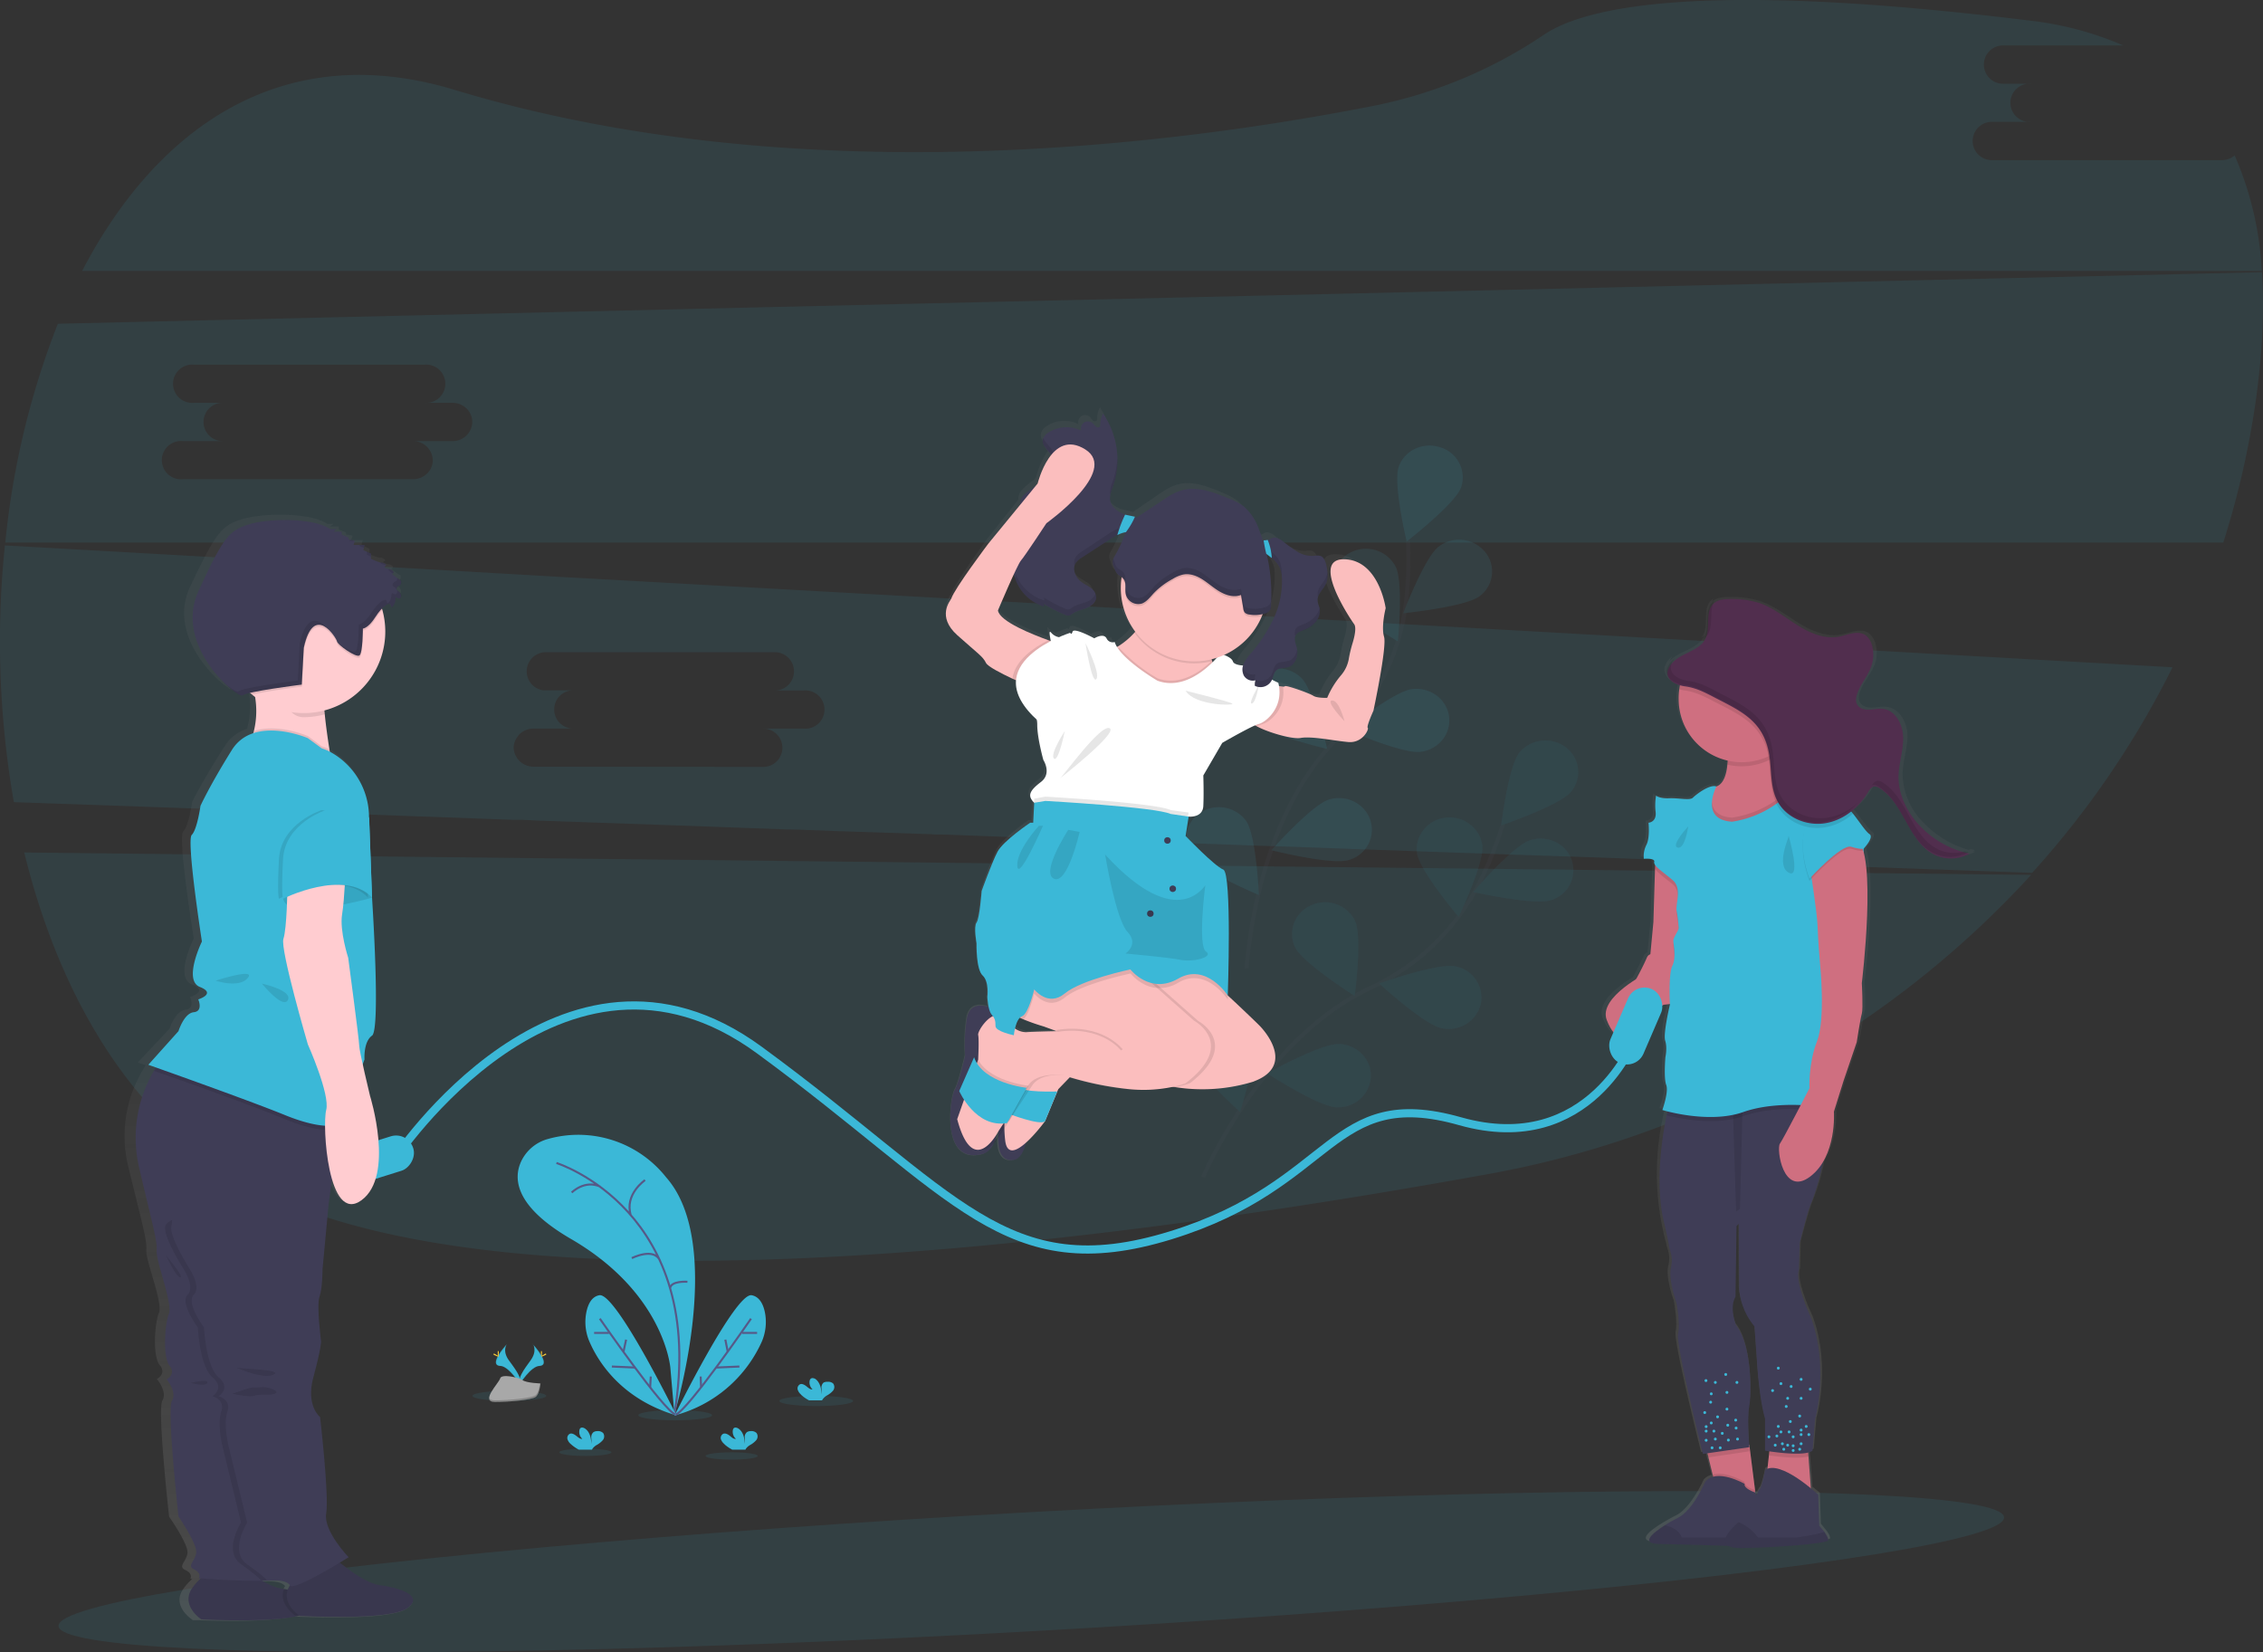 <svg id="9a7f0d87-1824-4b3e-ab06-04e58600b515" data-name="Layer 1" xmlns="http://www.w3.org/2000/svg" xmlns:xlink="http://www.w3.org/1999/xlink" width="1110.7" height="810.9" aria-hidden="true">
  <rect width="100%" height="100%" fill="#333333" stroke="none"/>
  <defs>
    <linearGradient id="96fd64a0-6351-4330-b812-2613840b356c" x1="625.3" y1="588.2" x2="625.3" y2="218.7" gradientUnits="userSpaceOnUse">
      <stop offset="0" stop-color="gray" stop-opacity=".3"/>
      <stop offset=".5" stop-color="gray" stop-opacity=".1"/>
      <stop offset="1" stop-color="gray" stop-opacity=".1"/>
    </linearGradient>
    <linearGradient id="65aaeda9-82be-4b39-9919-e403ba36e3f2" x1="933.2" y1="777.5" x2="933.2" y2="311.7" xlink:href="#96fd64a0-6351-4330-b812-2613840b356c"/>
    <linearGradient id="05d1d1fb-9375-46f7-a562-a16a81ed75db" x1="187.3" y1="814.4" x2="187.3" y2="271.3" xlink:href="#96fd64a0-6351-4330-b812-2613840b356c"/>
  </defs>
  <ellipse cx="562" cy="790.3" rx="478.2" ry="29.2" transform="rotate(-3.2 195.6 1780.3)" fill="#3bb8d7" opacity=".1"/>
  <path d="M67.3 437.1C85 509.4 122.1 571.8 181 602c122.2 62.9 397.8 30.4 603.4-6.8a475.5 475.5 0 00267.9-147.1zM1145.9 97.3H1033a9.4 9.4 0 110-18.8h19.5a9.4 9.4 0 110-18.7h-14a9.4 9.4 0 110-18.8h59a160 160 0 00-46-12.2C890.9 9 833.6 22.1 813.4 35.6a230 230 0 01-82.6 34.8c-99 19.6-284.4 43.3-452.3-7.6C195 37.5 132.9 80.3 95.7 151.7h1069.8a162 162 0 00-13.3-56.7 10 10 0 01-6.3 2.3zM743.6 325h-1.4l-15.4-1-147.2-8.2-15.9-1-234.3-13-65.7-3.8-10.4-.6-9.2-.5-186.3-10.5a458.9 458.9 0 004.4 126l156.7 5.5 12.5.5h2.2l74.4 2.7h4l8.6.4 75 2.6 10.3.4 35.8 1.3h.7l5.2.1 18 .7 15.7.5 30 1h.7l2.6.2h3.5l47.8 1.8 13.4.4h.6l6.4.3h1.7l5.7.2 17.3.6 6.5.2 8.3.3h.3l11.5.4 33.1 1.2 9.2.3h1l44.1 1.6 25.7.9 32 1.1 5 .2 8.3.3 30 1 226.8 8a446.6 446.6 0 0068.9-100.9zm-426.3 70a10 10 0 01-6.5-2.4 9.5 9.5 0 01-2-2.5 9.1 9.1 0 01-1.3-4.5 9 9 0 011.7-5 10.4 10.4 0 011-1.4 9.9 9.9 0 017-2.9h19.6a9.4 9.4 0 110-18.8h-14a9.1 9.1 0 01-.8 0 9.4 9.4 0 01.9-18.7h112.8a9.4 9.4 0 110 18.8h14a9.4 9.4 0 110 18.7H430a9.4 9.4 0 110 18.8zM1165.5 152.3l-778.4 18.2-85.5 2-217.8 5.1A400 400 0 0058 285h1088.6a430.4 430.4 0 0015.8-68.5c3.2-22.4 4.5-44 3.2-64.2zm-888 82.9H258a9.6 9.6 0 019.8 9.4v.5a9.3 9.3 0 01-4.4 7.3 10 10 0 01-5.4 1.5H145.2a9.4 9.4 0 110-18.7h19.5a9.4 9.4 0 110-18.8h-14a9.4 9.4 0 110-18.7h112.9a9.4 9.4 0 110 18.7h14a9.9 9.9 0 014.6 1.2 9.3 9.3 0 015 8.2 9.6 9.6 0 01-9.7 9.4z" transform="translate(-55.4 -18.7)" fill="#3bb8d7" opacity=".1"/>
  <g opacity=".1">
    <path d="M590.5 577.7s28.6-67.7 81.9-92.7a113.2 113.2 0 0052.2-48.8 182.4 182.4 0 0013-31.6" fill="none" stroke="#535461" stroke-miterlimit="10" stroke-width="2"/>
    <path d="M826.5 407.3c-5.5 6.7-34.3 16.5-34.3 16.5s3.5-29.1 9-35.8a16.6 16.6 0 0122.7-2.5 15.1 15.1 0 012.6 21.8zM816.6 460.5c-8.4 2.7-38.1-4-38.1-4s19.4-22.7 27.9-25.4 17.6 1.6 20.4 9.7a15.4 15.4 0 01-10.1 19.7zM763.1 523.4c-8.7-1.7-30.8-22-30.8-22s28.7-10.2 37.4-8.4a15.6 15.6 0 0112.5 18.4 16.2 16.2 0 01-19 12zM711.5 562.2c-9-.3-34.2-16.7-34.2-16.7s26.4-14.7 35.3-14.4 16 7.5 15.6 16.1-7.8 15.3-16.7 15zM750.9 437.4c1.1 8.6 20.4 31.3 20.4 31.3s12.8-26.7 11.6-35.2-9.2-14.5-18-13.5-15.2 9-14 17.4zM691 483.6c3.8 7.8 29.3 23.9 29.3 23.9s3.9-29.2.1-37A16.4 16.4 0 00699 463a15.3 15.3 0 00-8 20.6zM639.4 536c2.3 8.3 24.6 28.4 24.6 28.4s9-28.1 6.6-36.4-11.2-13.2-19.8-11a15.5 15.5 0 00-11.4 19z" transform="translate(-55.4 -18.7)" fill="#3bb8d7"/>
    <path d="M826.5 407.3c-5.5 6.7-34.3 16.5-34.3 16.5s3.5-29.1 9-35.8a16.6 16.6 0 0122.7-2.5 15.1 15.1 0 012.6 21.8zM816.6 460.5c-8.4 2.7-38.1-4-38.1-4s19.4-22.7 27.9-25.4 17.6 1.6 20.4 9.7a15.4 15.4 0 01-10.1 19.7zM763.1 523.4c-8.7-1.7-30.8-22-30.8-22s28.7-10.2 37.4-8.4a15.6 15.6 0 0112.5 18.4 16.2 16.2 0 01-19 12zM711.5 562.2c-9-.3-34.2-16.7-34.2-16.7s26.4-14.7 35.3-14.4 16 7.5 15.6 16.1-7.8 15.3-16.7 15zM750.9 437.4c1.1 8.6 20.4 31.3 20.4 31.3s12.8-26.7 11.6-35.2-9.2-14.5-18-13.5-15.2 9-14 17.4zM691 483.6c3.8 7.8 29.3 23.9 29.3 23.9s3.9-29.2.1-37A16.4 16.4 0 00699 463a15.3 15.3 0 00-8 20.6zM639.4 536c2.3 8.3 24.6 28.4 24.6 28.4s9-28.1 6.6-36.4-11.2-13.2-19.8-11a15.5 15.5 0 00-11.4 19z" transform="translate(-55.4 -18.7)" opacity=".3"/>
  </g>
  <g opacity=".1">
    <path d="M611.9 475.3s3.6-73 45.2-113.6a109 109 0 0032.5-62.6 179.4 179.4 0 001.4-34" fill="none" stroke="#535461" stroke-miterlimit="10" stroke-width="2"/>
    <path d="M772.5 258c-3 8.1-26.7 26.5-26.7 26.5s-6.8-28.5-3.9-36.7 12.1-12.4 20.6-9.5a15.4 15.4 0 0110 19.7zM781.5 311.4c-7 5.2-37.4 8.3-37.4 8.3s10.5-27.6 17.5-32.8a16.6 16.6 0 0122.7 2.7 15.1 15.1 0 01-2.8 21.8zM752.7 387.7c-8.9 1.2-36.7-11-36.7-11s23.6-18.7 32.4-19.8 17 4.8 18.2 13.3-5 16.4-14 17.5zM717.4 440.8c-8.6 2.6-38-4.8-38-4.8s19.8-22.3 28.3-24.9 17.6 2 20.3 10.2a15.4 15.4 0 01-10.6 19.5zM711.5 310.6c4 7.6 30 22.9 30 22.9s2.9-29.2-1.2-36.9a16.5 16.5 0 00-21.7-6.9 15.3 15.3 0 00-7.1 20.9zM671 373.1c6.2 6.2 35.8 13.2 35.8 13.2s-6.4-28.6-12.6-34.8a16.6 16.6 0 00-22.9-.3 15.1 15.1 0 00-.3 22zM640.3 439.1c5 7.1 33 18.9 33 18.9s-1.3-29.3-6.3-36.4a16.6 16.6 0 00-22.5-4 15.2 15.2 0 00-4.2 21.5z" transform="translate(-55.4 -18.7)" fill="#3bb8d7"/>
  </g>
  <ellipse cx="400.6" cy="687.6" rx="18.1" ry="2.5" fill="#3bb8d7" opacity=".1"/>
  <ellipse cx="331.4" cy="694.6" rx="18.1" ry="2.5" fill="#3bb8d7" opacity=".1"/>
  <ellipse cx="250" cy="685.1" rx="18.1" ry="2.5" fill="#3bb8d7" opacity=".1"/>
  <ellipse cx="359.1" cy="714.6" rx="12.8" ry="1.8" fill="#3bb8d7" opacity=".1"/>
  <ellipse cx="287.3" cy="712.8" rx="12.8" ry="1.8" fill="#3bb8d7" opacity=".1"/>
  <path d="M386.4 712.8s25.3-83-4-116.2a55 55 0 00-58-18.9 20.5 20.5 0 00-13.2 11c-3.9 8.4-3.2 22 24.3 38 46 26.6 48.9 63.2 48.9 63.2z" transform="translate(-55.4 -18.7)" fill="#3bb8d7"/>
  <path d="M328.5 589.5s74.6 23.3 57.9 123.3M372 597.9s-10.2 6.9-7 17.3M336 604s6.3-6.4 14-2.9M365.5 636.2s11-5.6 13.9 1.4M392.8 647.8s-8.3-.6-8.5 3.3" transform="translate(-55.4 -18.7)" fill="none" stroke="#565987" stroke-miterlimit="10"/>
  <path d="M387.4 713.4s-29.6-60.3-37.8-59c-3.9.7-5.6 4.5-6.4 8.3a24.3 24.3 0 001.6 14.7c4.2 9.6 15.5 28 42.6 36z" transform="translate(-55.4 -18.7)" fill="#3bb8d7"/>
  <path d="M349.8 665.9S381 711 387 713" transform="translate(-55.4 -18.7)" fill="none" stroke="#565987" stroke-miterlimit="10"/>
  <path fill="none" stroke="#565987" stroke-miterlimit="10" d="M291.6 654.2h7.3M300.3 670.7l11.4.5M307.3 657.5l-1.3 6M319.4 675.6l-.3 5.4"/>
  <path d="M386.5 713.4s29.7-60.3 37.8-59c3.9.7 5.7 4.5 6.5 8.3a24.3 24.3 0 01-1.6 14.7 65 65 0 01-42.7 36z" transform="translate(-55.4 -18.7)" fill="#3bb8d7"/>
  <path d="M424 665.9S393 711 387 713" transform="translate(-55.4 -18.7)" fill="none" stroke="#565987" stroke-miterlimit="10"/>
  <path fill="none" stroke="#565987" stroke-miterlimit="10" d="M371.6 654.2h-7.3M362.9 670.7l-11.4.5M356 657.5l1.2 6M343.9 675.6l.2 5.4"/>
  <path d="M335.6 727.5a5.2 5.2 0 01-1.7-2.5 2.3 2.3 0 011.2-2.6c1-.4 2.2.3 3.1 1s2 1.7 3 1.5a4.6 4.6 0 01-1.4-4.3 1.8 1.8 0 01.4-.9c.6-.6 1.7-.3 2.4.2 2.3 1.6 3 4.7 3 7.5a13.9 13.9 0 000-3.1 3.2 3.2 0 011.1-2.7 3.5 3.5 0 011.8-.5 3.7 3.7 0 012.9.9 2.9 2.9 0 01-.1 3.5 11.2 11.2 0 01-3 2.4 6.6 6.6 0 00-2.2 2 1.5 1.5 0 00-.1.3h-6.5a18.3 18.3 0 01-3.9-2.7zM448.6 703.2a5.2 5.2 0 01-1.7-2.5 2.3 2.3 0 011.2-2.6c1-.4 2.2.3 3.1 1s1.9 1.7 3 1.5a4.6 4.6 0 01-1.4-4.3 1.8 1.8 0 01.4-.8c.6-.7 1.7-.4 2.4 0 2.3 1.7 3 4.8 3 7.6a13.9 13.9 0 000-3 3.2 3.2 0 011-2.8 3.5 3.5 0 011.9-.4 3.7 3.7 0 012.8.8 2.9 2.9 0 010 3.5 11 11 0 01-3 2.4 6.4 6.4 0 00-2.2 2 1.5 1.5 0 00-.2.4h-6.4a18 18 0 01-4-2.8zM411 727.5a5.2 5.2 0 01-1.8-2.5 2.3 2.3 0 011.2-2.6c1.1-.4 2.3.3 3.2 1s1.8 1.7 3 1.5a4.6 4.6 0 01-1.5-4.3 1.8 1.8 0 01.4-.9c.6-.6 1.7-.3 2.4.2 2.3 1.6 3 4.7 3 7.5a13.9 13.9 0 000-3.1 3.2 3.2 0 011.1-2.7 3.5 3.5 0 011.8-.5 3.7 3.7 0 012.9.9 2.9 2.9 0 01-.1 3.5 11 11 0 01-3 2.4 6.4 6.4 0 00-2.2 2 1.5 1.5 0 00-.1.3h-6.5a18 18 0 01-3.9-2.7zM304.2 678.4s-2.5 3.2 1 8 6.5 8.8 5.4 11.7c0 0-5.4-8.8-9.7-9s-1.5-5.4 3.3-10.7z" transform="translate(-55.4 -18.7)" fill="#3bb8d7"/>
  <path d="M304.2 678.4a3.7 3.7 0 00-.5 1c-4.3 5-6.5 9.6-2.4 9.7 3.7.2 8.3 7 9.4 8.7l-.1.3c0 .1-5.4-8.8-9.7-9s-1.5-5.4 3.3-10.7z" transform="translate(-55.4 -18.7)" opacity=".1"/>
  <path d="M299.7 682.5c0 1 0 2 .2 2s.3-1 .3-2-.1-.6-.3-.6-.2-.6-.2.6z" transform="translate(-55.4 -18.7)" fill="#ffd037"/>
  <path d="M298.1 683.8c1 .5 1.8.8 2 .7s-.7-.7-1.7-1.2-.6-.2-.7 0-.6 0 .4.5z" transform="translate(-55.4 -18.7)" fill="#ffd037"/>
  <path d="M317 678.4s2.3 3.2-1.2 8-6.4 8.8-5.3 11.7c0 0 5.4-8.8 9.7-9s1.5-5.4-3.3-10.7z" transform="translate(-55.4 -18.7)" fill="#3bb8d7"/>
  <path d="M317 678.4a4.2 4.2 0 01.4 1c4.3 5 6.5 9.6 2.5 9.7-3.8.2-8.4 7-9.5 8.7l.2.3c0 .1 5.3-8.8 9.6-9s1.5-5.4-3.3-10.7z" transform="translate(-55.4 -18.7)" opacity=".1"/>
  <path d="M321.4 682.5c0 1 0 2-.2 2s-.3-1-.3-2 .1-.6.3-.6.2-.6.2.6z" transform="translate(-55.4 -18.7)" fill="#ffd037"/>
  <path d="M323 683.8c-1 .5-1.8.8-1.9.7s.7-.7 1.6-1.2.6-.2.7 0 .6 0-.4.5z" transform="translate(-55.4 -18.7)" fill="#ffd037"/>
  <path d="M320.7 697.7s-6.8-.2-8.8-1.6-10.4-3.2-11-.9-10.1 11.6-2.5 11.6 17.8-1.1 19.8-2.4 2.5-6.7 2.5-6.7z" transform="translate(-55.4 -18.7)" fill="#a8a8a8"/>
  <path d="M298.3 706c7.6 0 17.7-1.2 19.8-2.4 1.5-1 2.1-4.4 2.3-6h.3s-.5 5.5-2.5 6.8-12.1 2.5-19.8 2.4c-2.2 0-3-.8-2.9-2 .3.8 1.1 1.2 2.8 1.2z" transform="translate(-55.4 -18.7)" opacity=".2"/>
  <rect x="230.5" y="568.4" width="17.7" height="39.5" rx="8.8" ry="8.8" transform="rotate(72.6 224.4 541.1)" fill="#3bb8d7"/>
  <path d="M731 315s-3.1-23.8-19.8-24.3 2.7 29.4 4.6 32.1c1.2 1.6.3 6-.7 9.3a69 69 0 00-1.7 7.4 17.2 17.2 0 01-3.8 8.5 42.7 42.7 0 00-6.7 11.3s-4.9.2-6.7-1-13.2-5.4-13.7-4.7c0 0-.4.2-.8.1a13.8 13.8 0 01-2-.2l-.4-1.7-3-1.5 1-3a4.5 4.5 0 011.3-1.8c1.5-1.3 3.8-.8 5.6-1.4a6.4 6.4 0 00.6-.3l.2-.1.4-.2.2-.2.3-.2.2-.2a2.4 2.4 0 01.3-.2l.2-.3.2-.2.2-.3.2-.2.1-.3.2-.3.1-.3.2-.3a3 3 0 000-.3l.2-.4.1-.3v-.3a3.4 3.4 0 00.2-.4v-.3-.3-.7a2.7 2.7 0 010-.3V336a10 10 0 00-.1-1.3c-.5-2-1.4-4.1-.8-6a1.7 1.7 0 01.1-.1 3.1 3.1 0 01.3-.6 4.1 4.1 0 011.7-1.3l1.8-.8a14 14 0 005.8-4 9.2 9.2 0 002-4.5 7.2 7.2 0 000-2.3v-.2a21.2 21.2 0 01-1-4 5.1 5.1 0 01.3-1.6l.3-.7v-.2l.4-.7.5-.7v-.1l.5-.7 1.1-1.6.5-.8.4-.8a9 9 0 00.4-1v-.2l.3-1a2 2 0 010-.3v-.9a1.5 1.5 0 010-.2v-1a2.4 2.4 0 000-.3v-1a27.2 27.2 0 00-.6-3.8c-.5-1.8-1.2-3.8-3-4.3a7.2 7.2 0 00-2.7 0 13 13 0 01-8-2 64.9 64.9 0 01-7-5c-1.4-1.3-3.3-2.4-5.1-1.9a14 14 0 00-1.9 1 2 2 0 01-.4.1 9.6 9.6 0 01-2 .2h-.1l-1.8-5.3a26.5 26.5 0 00-7.4-11.6 29.9 29.9 0 00-6.8-3.7c-7.4-3.2-15.4-6.5-23-4.2-3.4 1-6.4 3-9.3 5l-12.3 8.4-1-.3c-1.7-.5-3.6-.8-4.7-1.2h-.2c-3.4-1.3-6.9-4.1-7-8a8.5 8.5 0 01.2-1.7 28.1 28.1 0 011.1-3.5l.7-2.1.2-.7.3-1.4.2-1 .2-1 .2-1.2.1-.5.3-3.3.1-1.7v-.3-1.7a41 41 0 00-6.9-21.8 13 13 0 00-1.3 5.4 2 2 0 01-.2 1 1.3 1.3 0 01-2 0 18.3 18.3 0 01-1.3-1.6 3.4 3.4 0 00-4.2-.5 3.8 3.8 0 00-1.5 4 15.7 15.7 0 00-15.7 1 5.8 5.8 0 00-2.7 3.5 4 4 0 00.4 2.8c.9 1.7 2.5 3.2 3.6 4.9a41.9 41.9 0 00-6.5 14.1l-1 1.1a30.9 30.9 0 00-5.5 4.5c-1.3 1.3-2.3 3.2-2 5l-15.2 19.1s-16.3 22.3-18 27.3c-.3 1-7 8.8 3.1 18.2s12 10.4 13.6 13.6c.8 1.9 7.4 5.3 12.7 7.8l1.9.9c-.4 5.5 2.1 12 10 19.4a13.4 13.4 0 01.2 2.7c0 6.5 2.9 17.4 2.9 17.4s4.2 6.5-1.2 10.8-6.6 6.8-3.3 10.2v.2l-.4 9.8h-1.4s-13 9-15.7 14.4-7.6 19.4-7.6 19.4-1 13.6-2.5 15.6 0 10.4 0 10.4-.2 12.8 3 15.9 2.2 10.5 2.2 10.5a35.8 35.8 0 00.5 5c-3.4-1-9.4-1.7-10.5 6.1a84 84 0 00-.7 18s-3 13.3-5.1 17-6.9 37.3 13.8 31.6c0 0 3.1-1 5-5.2a23.4 23.4 0 002.2-2.7c-.1 6.6 1.7 12.1 8 10.7 0 0 3.7-.8 5.4-8.5a79.3 79.3 0 009-10.5l5.9-14.7.4-1.1 5.5-6a148.4 148.4 0 0028 6 68.9 68.9 0 008.4.3 64.7 64.7 0 0014.5-1.3c9 1.2 24.5 2.2 37.6-2.8 19.6-7.6 6.1-24.2 2.7-27.8s-14.3-14-15.2-14.8 2-60.6-2.2-62.3-18-16.7-18-16.7l1.4-9.6s6.8.8 7.1-5.3 0-15.1 0-15.1l9-16.1s10.9-6.5 15.8-8.7l.9.5c5.4 3.1 16.9 6.5 21 5.7 5.3-1 16 1.4 23 2s10-6.2 9.2-7 2.8-8.5 2.8-8.5 6.5-31.6 5-36.6 1-14 1-14zM555.2 517.7l1.7.8a95.6 95.6 0 009.8 3.5l6.2 2.2-13.8.5a13.6 13.6 0 01-6-2.8 10.2 10.2 0 012-4.3zm92.4-176.6a13 13 0 01-.3-1l2.5-.7-2 2.2-.2-.6zm-103-25s4.4-10.8 7.8-18.2l.4 1.8.5 1.3v.1a22.1 22.1 0 009.2 11 20.4 20.4 0 004.3 2v-.1a1.4 1.4 0 000-.3 1.1 1.1 0 000-.2 1.3 1.3 0 000-.3v-.1a1.5 1.5 0 00-.2-.3v-.1a.7.7 0 00-.2-.2l2 1.3c.2 0 .3.2.5.3l2.1 1.1.6.3c.8.5 1.7 1 2.5 1.3l.2.1 1 .5 1.8.8a3 3 0 001.7.3 2.8 2.8 0 001.1-.6l.3-.2c2.1-1.5 4.8-2 7.1-3s4.7-3 4.6-5.6a6 6 0 00-2.6-4.3c-1.4-1-3-1.7-4.3-2.7-2.6-1.9-4.3-5.4-3.5-8.3a5.3 5.3 0 01.2-.6v-.1l.3-.5.1-.2a6.6 6.6 0 011.2-1.3 19 19 0 011.8-1.3l12-8.1c1-.7 1.8-1.3 2.8-1.8a27.4 27.4 0 012.5-1.4l.7-.3.5-.2a20 20 0 012.4-.7 65.4 65.4 0 01-5.2 11.6 9 9 0 00-.9 2 2.6 2.6 0 00-.1.7 6.2 6.2 0 00.6 2.6c.6 1.9 1 3.3 2.5 4.4l1.2.9-.1.9a38.9 38.9 0 00-.3 4.4 36.9 36.9 0 007 21.7l-.4.5a36.6 36.6 0 01-7.4 6.5l-1 .6a11.3 11.3 0 01-1.1-2.6 3.1 3.1 0 01-4-1.7c-1.5-2.8-5.9 0-5.9 0s-10-5.8-10.5-3.3a2.5 2.5 0 01-.6 1l-.6-.5s-2.3.8-5.5 2.2a6.2 6.2 0 01-3.6-2.2c-1-1.3-.7.6 0 4l-.2.1-1.1-.4c-7-2.5-23.4-9.1-24.2-14.7zm113 25.1c-.5-1.4-2.7-2.5-4.3-3.2a36 36 0 0018.2-19.1l.4-1.1.9-.2a4.2 4.2 0 002.8-2.1 4.7 4.7 0 00.3-1.6l.2-3.7v-.1a90 90 0 00-2.3-22.1l1.1.9 1.3 1 1 1 .1.2 1 1a1.1 1.1 0 010 .1 11.9 11.9 0 01.8 1l.2.4.6 1v.2a10 10 0 01.5 1.1v.3c.2.3.2.6.3 1l.1.4.1 1v.4l.1 1v.7a45 45 0 01-4 19.5 76.3 76.3 0 01-10.7 16.8 22.4 22.4 0 00-3.5 5.2 10.4 10.4 0 00-.4 1.1c-1.7-.2-4.4-.7-4.8-2.1z" transform="translate(-55.4 -18.7)" fill="url(#96fd64a0-6351-4330-b812-2613840b356c)"/>
  <path d="M734.7 331.2c1.5 5-5.2 36.3-5.2 36.3s-3.5 7.7-2.8 8.4-2.5 7.6-9.5 7-18-3-23.5-2c-4.1.7-15.9-2.7-21.4-5.7-1.9-1-3-2-2.9-2.9.4-3.1 11-17.5 11-17.5a29.4 29.4 0 004.7.9c.5 0 .8 0 .9-.2.5-.7 12.2 3.5 14 4.7s6.8 1 6.8 1a42.2 42.2 0 016.9-11.2 16.9 16.9 0 003.8-8.5 65.8 65.8 0 011.8-7.3c1-3.3 1.9-7.6.7-9.2-2-2.7-21.7-32.3-4.7-31.8s20.2 24 20.2 24-2.3 9-.8 14zM658 359.3l-14 6-16.3 5S590.5 340 600 337.6a16.3 16.3 0 004.7-2 37 37 0 007.5-6.4 66.2 66.2 0 006.5-8.5s36.8-1.8 31 7c-2.2 3.4-1.4 9 .3 14.4l.3 1a92.5 92.5 0 007.7 16z" transform="translate(-55.4 -18.7)" fill="#fbbebe"/>
  <path d="M566 527.6s-6.5-6-8.9 3.2a95 95 0 00-2.8 15.2s-3.5 10.9-5.4 13.9-9.1 30.8 4.7 28c0 0 5-1.1 6-12.8s9.6-46.7 9.6-46.7z" transform="translate(-55.4 -18.7)" fill="#3f3d56"/>
  <path d="M670.8 549.5a85.2 85.2 0 01-39.6 2.6L625 551l-43.8-4.5-.8 1-5.6 5.8-6.5 15.7s-17.5 24-19.5 9.8a58.6 58.6 0 01-.4-9.4c.4-15.2 4.4-35.4 4.4-35.4l39.7-5.3 25-13 .3-13.5v-3.3l.2-8.4 34 3.3 6 13.4v.1c1 .8 12.1 11.3 15.5 14.7s17.3 20-2.8 27.5z" transform="translate(-55.4 -18.7)" fill="#fbbebe"/>
  <path d="M574.3 554.4s-17.9.7-19-2.5l-5.5 13.2s16.2 6.3 18.5 3.9z" transform="translate(-55.4 -18.7)" fill="#3bb8d7"/>
  <path d="M543 513.8s-11.6-5.8-13.1 5.2a81.1 81.1 0 00-.8 17.9s-3 13.1-5.2 16.9-7 36.9 14.1 31.2c0 0 7.8-2.1 6.5-15.8s3.8-55.2 3.8-55.2z" transform="translate(-55.4 -18.7)" fill="#3f3d56"/>
  <path d="M607.3 487.8l36.2 32s21 11.2-4 30.5c0 0-11.3 4.7-28.5 3a153 153 0 01-31.5-6.8s-13-2-17.5 5l-14.5 22.3s-12.3 24.2-20.3-5.8l10.3-29.3s.5-9.7 0-12 6.8-12.2 10.5-9 8.8 7.8 13 7.5 15-.5 15-.5l-6.3-2.2s-18-5-16.7-8.8 10-22 10-22z" transform="translate(-55.4 -18.7)" opacity=".1"/>
  <path d="M637.5 550.3a39.6 39.6 0 01-6.3 1.8 70.2 70.2 0 01-22.2 1.1 156 156 0 01-28.6-5.8l-2.9-.9s-13-2-17.5 5l-11.6 17.9-2.9 4.4s-12.3 24.2-20.3-5.8l10.3-29.3s.5-9.7 0-12c-.3-1.5 2.9-6.6 6.2-8.7 1.5-1 3-1.3 4.3-.3a49.2 49.2 0 008 6.1 9.6 9.6 0 005 1.5c4.3-.3 15-.5 15-.5l-6.3-2.3a97.9 97.9 0 01-10-3.5c-3.8-1.6-7.2-3.6-6.7-5.3 1.3-3.7 10-22 10-22l44.3-4 12.6 11.2 5.4 4.7 18.2 16.1s21 11.3-4 30.5z" transform="translate(-55.4 -18.7)" fill="#fbbebe"/>
  <path d="M606 534s-9.5-12.8-32-9.3" transform="translate(-55.4 -18.7)" fill="none" stroke="#000" stroke-miterlimit="10" opacity=".1"/>
  <path d="M534.5 536.6l-7.3 16.6s8 18.4 23.5 15.7l9.6-17.3s-21.5-2.2-25.8-15z" transform="translate(-55.4 -18.7)" opacity=".1"/>
  <path d="M533.5 537.6l-7.3 16.6s8 18.4 23.5 15.7l9.6-17.3s-21.5-2.2-25.8-15z" transform="translate(-55.4 -18.7)" fill="#3bb8d7"/>
  <path d="M675.3 374a17.9 17.9 0 00-3 1.2c-2-1-3-2-3-2.9.5-3.1 11-17.5 11-17.5a29.4 29.4 0 004.8.9c1.7 11-6.8 17.6-9.9 18.3zM658 360.3l-14 6-16.3 5S590.5 341 600 338.6a16.3 16.3 0 004.7-2 79 79 0 0018.8 15c11 4 21.1-3.2 26.5-8.5a90.4 90.4 0 008 17z" transform="translate(-55.4 -18.7)" opacity=".1"/>
  <path d="M673.3 374c-3.3.8-18 9.3-18 9.3l-9.3 16s.3 9 0 15-7.3 5.2-7.3 5.2l-.3.1-10.2 4.4-17.2-1.8-33.8-5.4s-10.7-.6-14.2-4l-.1-.2c-3.4-3.4-2.1-5.9 3.4-10.1s1.2-10.8 1.2-10.8-3-10.7-3-17.2-3.3-6.3-3.3-6.3-2.2 0 7.8-6.4-1.3-36.8 2.3-32.6 10 2 10.5-.4 10.7 3.2 10.7 3.2 4.5-2.8 6 0a3.3 3.3 0 004 1.8c2.5 8.2 21 19 21 19 16.5 6 30.8-13.3 30.8-13.3s5.5 1.5 6.2 3.8 7 2.1 7 2.1 7.5.9 7.8 3.1 7.5 5.3 7.5 5.3c3 12.2-6.3 19.4-9.5 20.2z" transform="translate(-55.4 -18.7)" fill="#fff"/>
  <path d="M638.8 417.5l-.4 2.1-10.2 4.4-17.2-1.8-33.8-5.4s-10.7-.6-14.2-4l-.1-.2.1-1.9 5.5-1s54 3 61.5 6.6zM658 507.3v2s-10.5-16.3-24.3-8.3a17.6 17.6 0 01-10.5 2.6 16.7 16.7 0 01-5.4-1.4 21.5 21.5 0 01-7.5-5.7s-24 5-32.3 11.8-15-2-15-2-2.4 10.2-5.3 12.7c-3.9-1.6-7.3-3.6-6.7-5.3 1.3-3.7 10-22 10-22l44.3-4 12.5 11.2.2-8.4 34 3.3 6 13.4z" transform="translate(-55.4 -18.7)" opacity=".1"/>
  <path d="M568.5 411.8s54 3 61.5 6.4l8.8 1.3-1.5 9.5s14.2 14.8 18.5 16.5 2.2 61.8 2.2 61.8-10.5-16.3-24.3-8.3-23.5-4.5-23.5-4.5-24 5-32.2 11.8-15-2-15-2-2.8 12-6 13.2-4 9.3-4 9.3-9-1.8-9-4.5-.3-3.8-2-5.8-2-8.5-2-8.5 1-7.5-2.3-10.5-3-15.8-3-15.8-1.5-8.2 0-10.2 2.5-15.5 2.5-15.5 5-14 7.8-19.3 16-14.2 16-14.2h1.5l.5-9.8z" transform="translate(-55.4 -18.7)" fill="#3bb8d7"/>
  <circle cx="573" cy="412.5" r="1.6" fill="#3f3d56"/>
  <circle cx="564.6" cy="448.4" r="1.6" fill="#3f3d56"/>
  <circle cx="575.6" cy="436.2" r="1.6" fill="#3f3d56"/>
  <path d="M565.3 424h2s-12 27.5-12.6 19.8 10.6-19.8 10.6-19.8zM579.7 426s-13.7 21-7 24 12.6-23 12.6-23zM597.8 438.1s5.2 31.9 11 38-1 10.6-1 10.6 20.5 1.8 27 3.1 16.5-1.5 12.5-4.1-.6-31-.3-32.4-12.8 24.6-49.2-15.2zM575.7 400.7c1.1-.5 19.8-26.7 24.3-24.6s-24.3 24.6-24.3 24.6zM578 377.5s-7.5 11.5-5.3 13.5 5.3-13.5 5.3-13.5zM588 334s7.7 15.2 5.5 18-5.4-18-5.4-18zM673.3 354.8s-1.5 8.9-3.5 9.2 3.5-9.2 3.5-9.2zM637.3 357.7s21.2 5.2 22.9 6.3-18.4 1.2-22.9-6.3zM715.3 372.7s-2.6-10.4-6.1-10.2 6.1 10.2 6.1 10.2z" transform="translate(-55.4 -18.7)" opacity=".1"/>
  <path d="M706.1 305.4c-1.3 2.7-4.1 4.8-4 7.8 0 1.4.6 2.7 1 4.1a8.3 8.3 0 01-2 6.7 14.3 14.3 0 01-6 4c-1.3.6-2.8 1-3.6 2.2-1.3 1.9-.1 4.4.4 6.6.9 3.6-.6 8.1-4.1 9.3-1.9.6-4.1.2-5.7 1.4s-1.7 3.6-2.7 5.4a6.2 6.2 0 01-8.1 2.4 6.3 6.3 0 01.3-2.7 5.1 5.1 0 01-5.7-2.3 6.8 6.8 0 010-6 22.5 22.5 0 013.6-5.1 75.4 75.4 0 0010.9-16.7 43.5 43.5 0 004.2-19.4 14.8 14.8 0 00-1.1-5.8 14.3 14.3 0 00-4-4.8l-2.6-2-1.7-1.5c-.8-.7-4-3.2-3.7-4.4.2-.7 2.3-.6 4.1-.7a10 10 0 002-.1 2 2 0 00.4-.1 15.8 15.8 0 012-1c1.8-.5 3.7.6 5.2 1.8a66.2 66.2 0 007 5 13.7 13.7 0 008.3 2 7.5 7.5 0 012.8 0c1.7.4 2.5 2.4 3 4.2.7 3.2 1.2 6.7-.2 9.7zM608 279.9a10.3 10.3 0 00-1.1.2 18.4 18.4 0 00-3.1 1.2 45 45 0 00-5 3l-12.3 8a10.2 10.2 0 00-3 2.6c-2.1 3-.2 7.5 2.9 9.6 1.4 1 3 1.7 4.3 2.7a6 6 0 012.7 4.3c.2 2.6-2.2 4.6-4.7 5.6s-5 1.4-7.2 3a4.2 4.2 0 01-1.4.7 3.2 3.2 0 01-1.8-.3 75.6 75.6 0 01-11-5.6 1.5 1.5 0 01.5 1.5 21.7 21.7 0 01-12.4-31.6c1.3-2.2 3-4.2 4-6.5s1.4-5.3 0-7.4c-1-1.5-2.7-2.5-3.2-4.2s.5-3.8 1.8-5.1c3-3 7-4.8 10.1-7.6s5.6-7.3 3.8-11c-1.5-3-5.3-5.3-4.7-8.5a5.8 5.8 0 012.8-3.5 16.5 16.5 0 0116-1 3.7 3.7 0 011.6-4 3.6 3.6 0 014.2.5 18.4 18.4 0 001.5 1.6 1.4 1.4 0 001.9 0 1.9 1.9 0 00.2-1 12.6 12.6 0 011.4-5.4 40.2 40.2 0 014.7 36.3 14.3 14.3 0 00-1.3 5.3c0 3.8 3.6 6.6 7.1 7.8l.2.1c1.1.4 3 .7 4.9 1.2 2.4.7 4.7 1.7 5 3.6.5 3-6.2 3.5-9.4 3.9z" transform="translate(-55.4 -18.7)" fill="#3f3d56"/>
  <path d="M556.5 293.8c-1.8 2-11.3 24.5-11.3 24.5.8 5.5 17.5 12 24.7 14.6l3.1 1.1 6.8 6s-7 38.7-7.5 29.2-13-14.4-13-14.4l-7-3c-5.5-2.6-12.2-6-13-7.8-1.6-3.2-3.6-4.2-14-13.5s-3.4-17-3-18c1.6-5 18.2-27 18.2-27l24.2-29.5s6.6-27.3 23.4-16.7-19.1 36.2-19.1 36.2-10.7 16.3-12.5 18.3z" transform="translate(-55.4 -18.7)" fill="#fbbebe"/>
  <path d="M579.8 340s-7 38.7-7.5 29.2-13-14.4-13-14.4l-7-3c1.2-9 10.4-15.2 17.6-18.9l3.1 1.1z" transform="translate(-55.4 -18.7)" opacity=".1"/>
  <path d="M587.9 336l-7.3-6.7s-47.5 15-15.5 43.4h13.5l12.4-16.4z" transform="translate(-55.4 -18.7)" fill="#fff"/>
  <path d="M650 342.2l.3 1a36 36 0 01-38.1-14 66.2 66.2 0 006.5-8.4s36.8-1.8 31 7c-2.2 3.4-1.4 8.9.3 14.4z" transform="translate(-55.4 -18.7)" opacity=".1"/>
  <path d="M677.5 307.3a36 36 0 11-36-36 35.9 35.9 0 0136 36z" transform="translate(-55.4 -18.7)" fill="#fbbebe"/>
  <path d="M677.5 307.3a35.9 35.9 0 01-2.8 13.9 16.2 16.2 0 01-6.1.1 3.6 3.6 0 01-2.2-1 4 4 0 01-.7-2l-1.2-6.6c-3.2 1.2-7 .3-10-1.4s-5.6-4-8.5-6-6.4-3.3-9.9-2.7a16.6 16.6 0 00-5.2 2.2 36.8 36.8 0 00-9 6.7c-1.8 2-3.4 4.5-6 5.4a6.3 6.3 0 01-7.8-4c-.5-1.9-.1-3.9-.4-5.8a4.5 4.5 0 00-1.9-3.3 36 36 0 0171.8 4.4z" transform="translate(-55.4 -18.7)" opacity=".1"/>
  <path d="M607.7 305.2c.2 1.9-.2 3.9.4 5.7a6.3 6.3 0 007.8 4c2.5-1 4.1-3.3 6-5.3a36.8 36.8 0 019-6.7 16.6 16.6 0 015.2-2.2c3.4-.7 6.9.7 9.8 2.6s5.5 4.3 8.6 6 6.7 2.7 10 1.4l1.1 6.6a4 4 0 00.7 2 3.6 3.6 0 002.2 1 16.2 16.2 0 007.4-.4 4.3 4.3 0 003-2 4.7 4.7 0 00.3-1.6 86.7 86.7 0 00-5.8-37.5 26.2 26.2 0 00-7.6-11.6 30.6 30.6 0 00-7-3.7c-7.5-3.1-15.7-6.4-23.5-4.1-3.5 1-6.5 3-9.5 5l-14 9.3a8.7 8.7 0 00-2 1.6 9.5 9.5 0 00-1.5 3.3 64 64 0 01-5.8 13 6.4 6.4 0 00-1 2.6 6.1 6.1 0 00.5 2.6c.8 1.8 1 3.2 2.7 4.3s2.7 1.9 3 4z" transform="translate(-55.4 -18.7)" fill="#3f3d56"/>
  <g opacity=".1">
    <path d="M588.8 314c-2.4 1-5.1 1.4-7.3 3a4.2 4.2 0 01-1.4.8 3.2 3.2 0 01-1.8-.3 74.8 74.8 0 01-11-5.8 1.4 1.4 0 01.6 1.7 22 22 0 01-13.9-12.8c-.8-2 .1 2.2 0 0-.2 3.2-1.2 0 0 3a22 22 0 0013.8 12.8 1.4 1.4 0 00-.6-1.7 74.8 74.8 0 0011 5.7 3.2 3.2 0 001.9.4 4.2 4.2 0 001.4-.8c2.1-1.6 4.8-2 7.2-3s4.8-3 4.7-5.6a4.2 4.2 0 00-.3-1.3 7.8 7.8 0 01-4.3 4zM600.2 260.3a6 6 0 00.1 1.3 25.8 25.8 0 011.2-3.6 39 39 0 002.3-14.7 38.7 38.7 0 01-2.3 11.7 14.3 14.3 0 00-1.3 5.3zM683.5 294.3c-1.4-2.9-4-4.8-6.4-6.7l.8 3.6c2.2 1.7 4.4 3.5 5.6 6a14.5 14.5 0 011 5.6V300a14.8 14.8 0 00-1-5.8zM571.4 242.1c.3-1.4 1.1-.8.5-2.2-1.1-2.2-3.6-4-4.4-6.2a3.8 3.8 0 00-.3.7c-.6 3.3 2.8 4.7 4.2 7.7.2.5-.9-2.1 0 0zM607.9 277a7.4 7.4 0 00-1 .1 28.9 28.9 0 00-8.1 4.1l-12.3 8.1a10.2 10.2 0 00-3 2.6 5.5 5.5 0 00-.7 4.5 4.8 4.8 0 01.7-1.5 10.2 10.2 0 013-2.6l12.3-8a29.5 29.5 0 017.8-4.1l1.3-3.3zM703 317.1a9.1 9.1 0 01-2 4 14.3 14.3 0 01-6 4c-1.2.5-2.7 1-3.5 2a4.6 4.6 0 00-.4 3.8 3.1 3.1 0 01.4-.7c.8-1.2 2.3-1.6 3.6-2.1a14.3 14.3 0 006-4 8.3 8.3 0 002-6.8l-.2-.2zM706.1 302.4c-1.3 2.7-4.1 4.8-4 7.8a5.8 5.8 0 00.1 1.5c.7-2.3 2.8-4.1 3.9-6.3a11 11 0 00.8-6 9.4 9.4 0 01-.8 3zM666.4 319.3a3.6 3.6 0 002.2 1 16.2 16.2 0 007.4-.4 4.3 4.3 0 003-2.1 4.7 4.7 0 00.2-1.6 82.6 82.6 0 000-3 4.7 4.7 0 01-.3 1.6 4.3 4.3 0 01-2.9 2 16.2 16.2 0 01-7.4.5 3.6 3.6 0 01-2.2-1 4 4 0 01-.7-2l-1.2-6.6c-3.2 1.2-7 .3-10-1.4s-5.6-4-8.5-6-6.4-3.3-9.9-2.7a16.6 16.6 0 00-5.2 2.2 36.8 36.8 0 00-9 6.7c-1.8 2-3.4 4.5-6 5.4a6.3 6.3 0 01-7.8-4c-.5-1.9-.2-3.9-.4-5.8-.2-2.2-1.3-3-3-4s-1.9-2.6-2.6-4.4l-.3-.8a3.8 3.8 0 00-.3 1.2 6.1 6.1 0 00.6 2.6c.7 1.9 1 3.2 2.6 4.3s2.7 2 3 4.1c.3 2-.1 4 .4 5.8a6.3 6.3 0 007.9 4c2.5-1 4-3.4 5.9-5.3a36.8 36.8 0 019-6.8 16.6 16.6 0 015.2-2.2c3.5-.6 7 .8 9.9 2.7s5.5 4.3 8.5 6 6.8 2.6 10 1.4l1.2 6.6a4 4 0 00.7 2zM687.8 343c-1.9.7-4.1.3-5.7 1.5s-1.7 3.6-2.7 5.4a6.2 6.2 0 01-8.1 2.4 6.3 6.3 0 01.3-2.7 5.1 5.1 0 01-5.7-2.3 5.2 5.2 0 01-.5-1.3 6.2 6.2 0 00.5 4.3 5.1 5.1 0 005.7 2.3 6.3 6.3 0 00-.3 2.7 6.2 6.2 0 008.1-2.4c1-1.8 1-4.2 2.7-5.4s3.8-.8 5.7-1.4c3.3-1 4.8-5.2 4.2-8.6-.4 2.5-1.8 4.8-4.2 5.6z" transform="translate(-55.4 -18.7)"/>
  </g>
  <path d="M612.4 272.4a36 36 0 01-4.4 7.5 10.3 10.3 0 00-1.1.2 18.4 18.4 0 00-3.1 1.2 62.5 62.5 0 013.8-10l4.8 1zM679.5 292.5l-2.6-2c-.5-2-1-4.5-1.3-6.6a10 10 0 002-.2 27.5 27.5 0 012 8.8z" transform="translate(-55.4 -18.7)" fill="#3bb8d7"/>
  <path d="M1023.7 436.4l1-.5-1.9-.4-1.3.3a49.3 49.3 0 01-22-13.3 34.7 34.7 0 01-10.3-23.6c0-6.4 2.4-12.6 2.4-19s-3.8-13.6-10.3-14.3c-2.3-.3-4.6.3-6.9.4s-4.8-.5-6-2.4c-1-1.6-.7-3.8 0-5.6 1.7-4.9 5.6-8.8 7.3-13.7a16.5 16.5 0 00.4-9c-.6-2.6-2-5-4.2-6.3-3.9-2-8.5.3-12.8 1.1-7.3 1.4-14.8-1.8-21-5.7s-12.3-8.6-19.4-10.9a46.6 46.6 0 00-14.4-1.8c-3 0-6.2.2-8.5 2.1l-.3.4a7.7 7.7 0 011-1.8 6.2 6.2 0 00-1 .7c-4.6 4-1.4 11.8-4.1 17.2a9 9 0 01-1.1 1.7 13.2 13.2 0 001.8-1.7l-.3.8c-1.6 3-4.9 5-8 6.5s-6.6 3-9 5.6l-.1.2a9.8 9.8 0 011.6-2.6 13.1 13.1 0 00-1.8 1.6c-2.5 3-2.7 5.4-1.6 7.2.8 2.2 3.3 3.7 6.1 4.5l-.4 1.9a31.6 31.6 0 00-.4 4.8 31.2 31.2 0 0024.9 30.2l-.2 2c-.5 4.5-1.9 9.5-5.5 10.7-3.5-1.2-10.3 4-11.9 5.5s-7 .1-12 .3-6.7-1.3-6.7-1.3a28.5 28.5 0 00-.1 8.1c.5 5-3.6 5.2-3.6 5.2s.8 7.2-1 10.8a12.2 12.2 0 00-1.4 6.9s5.8-.5 5.3 1.5a1.8 1.8 0 00.3 1.3v2l-.8 26.3-1.5 15.8a2.7 2.7 0 00-1.8 1.6c-1.4 3.1-3.6 7.3-5.4 10.6-7.1 4.3-17.8 12.3-14.8 20 4.5 11.4 10.8 9.9 14.6 8.5S867 515 867 515s2.2-4.2 4-4.2a22.2 22.2 0 002.7-.3v.3s-3.6 14.2-2.4 17.7.1 8 .1 8-1 10.3.4 13.7-1.9 12.3-1.9 12.3l2.5.7-.4 1.8a131 131 0 001.2 64c.3 2.7 2.4 5 1 11s2.7 17 2.7 17 2 10.5.9 15.3 12.5 59 12.5 59l2.2-.3.5 2 2.2 8.5.3 1a7.4 7.4 0 00-4 2.5s-6 13.7-13.6 17.5c-2 1-4.4 2.3-6.8 3.8-6.7 4.1-12.5 9-2.7 9.2 10.8.1 28.5.7 34.8 1 1.4.6 3.6 1 7.2 1 17.6-.3 42.7-2.2 43.2-3.8.2-.8-.8-2.6-2-4.1l-2.5-3.1-.5-15.2-3.7-3v-1.1l-1.2-14.7-.1-2a5.8 5.8 0 002-.9l1.3-15.1s7.4-25.3-2-50.2c0 0-8.3-17.1-6-23.3l.3-13.2s4-15.5 5.8-19.6a106.6 106.6 0 005.9-20c6.8-10.7 5.7-25 5.7-25l4.8-15 6.6-19s2-11.8 2.6-14 0-15 0-15 5.8-46.3 1-64.3v-.7-1c.1-.1 5.3-5.5 3-7-2-1.3-5.7-6.8-8.4-10.1l-1-1.2a34.3 34.3 0 008.3-9.1c.8-1.4 1.8-3 3.5-3.1a4.4 4.4 0 012.4.8c12.6 7.5 14.6 26.4 27.8 32.7a19.8 19.8 0 0017.7-.5zm-100.5 301l-.2 1a5.4 5.4 0 00-1.2.7s-1.7 8.8-2.8 9.5a8.3 8.3 0 00-1.2 2.2l-.3-.4-.2.6-.5-.9-.1-1-2.9-22.1c-.2-3.2-1-14 .1-19.6 1.2-6.6 1-30-6.7-39.3 0 0-3.6-8.5-.3-14l.5-34.7 1.2-1.1.2 32a32.3 32.3 0 007.7 18.3l1.2 16.8s1 18.4 4.1 28.5v15.7l2.2.3-.2 2z" transform="translate(-55.4 -18.7)" fill="url(#65aaeda9-82be-4b39-9919-e403ba36e3f2)"/>
  <path d="M943.5 403.2l-7.2 16-2.6 1.5-17.9 10.5s-22.5-2.2-23.1-2.5-1.7-19.5 4-23.5a3.8 3.8 0 011.1-.5c3.6-1.2 5-6.1 5.4-10.7l.2-2a47.4 47.4 0 000-6.4s5.4-5.4 12-11c11.6-10 26.6-20.6 20.8-2.6a60 60 0 00-2.3 10c-.2.7-.2 1.5-.3 2.2-.7 8.9 2 13.6 4.9 16.2l.9.7a11 11 0 004.1 2z" transform="translate(-55.4 -18.7)" fill="#cf6f80"/>
  <path fill="#cf6f80" d="M861.5 732.5l-2.5 1.1-16.9-3.8-1.5-6-2.1-8.6-1.5-6h21.6l2.8 22.2v1z"/>
  <path d="M914.3 752.3l-16.8-3.8-1.5-6c6.4-2 15.7 3.5 15.7 3.5-.6 2 4.1 3.8 5 4l.1 1zM922.3 760.5l-12 11.8-4.3 4.2h-2.3c-4.4-2.5 1.3-8.5 5-11.7l2-1.6c2.7-2.1 5.2-8.2 6.8-11.7z" transform="translate(-55.4 -18.7)" opacity=".1"/>
  <path d="M917.5 751.5l4.8 9-12 11.8-4.3 4.2h-2.3c-4.4-2.5 1.3-8.5 5-11.7l2-1.6c2.7-2.1 5.2-8.2 6.8-11.7zM944.5 752.3l-22.2-7.5.7-6.3c5.8-2 15.8 5.3 21.2 9.7z" transform="translate(-55.4 -18.7)" opacity=".1"/>
  <path d="M922.3 761.5l-12 11.8-4.3 4.2s-23.2-.8-36-1c-9.6-.1-4-5 2.5-9.2 2.3-1.5 4.8-2.8 6.7-3.8 7.3-3.8 13.1-17.5 13.1-17.5 5.5-7 19.4 1 19.4 1-.7 2.3 5.1 4.2 5.1 4.2z" transform="translate(-55.4 -18.7)" fill="#3f3d56"/>
  <path d="M910.3 773.3l-4.3 4.2s-23.2-.8-36-1c-9.6-.1-4-5 2.5-9.2 3.6.8 7.1 2.5 8.3 6z" transform="translate(-55.4 -18.7)" opacity=".1"/>
  <path fill="#cf6f80" d="M889.1 733.6l-22.1-7.5.6-6.3.6-5.5.8-7.5H887l.6 8 1.1 14.7.4 4.1z"/>
  <path d="M952.7 774.7c-.5 1.6-24.9 3.5-42 3.8-15 .3-6.9-8.5-2-12.7l2-1.6c3.8-3 7.3-13.9 8.3-14.5s2.7-9.5 2.7-9.5c7.5-5.4 26.1 12.1 26.1 12.1l.5 15.2 2.5 3c1.2 1.7 2.1 3.4 1.9 4.2z" transform="translate(-55.4 -18.7)" fill="#3f3d56"/>
  <path d="M952.7 774.7c-.5 1.6-24.9 3.5-42 3.8-15 .3-6.9-8.5-2-12.7a22.1 22.1 0 019.5 7.5h19.1s9.3-1.3 13.5-2.7c1 1.5 2.1 3.3 1.9 4zM913.8 728l.2 3-20.2 3-1.5-6zM943.1 733.5c-5 1.4-15.3.1-19.5-.5l.7-7.5h18.2z" transform="translate(-55.4 -18.7)" opacity=".1"/>
  <path d="M944.2 665.3c9.1 24.9 2 50.2 2 50.2l-1.2 15.2c-4.2 3.3-23.3 0-23.3 0V715c-3-10.2-4-28.5-4-28.5l-1.2-16.8a32.8 32.8 0 01-7.5-18.4l-.2-32-1.1 1.2-.5 34.7c-3.2 5.5.3 14 .3 14 7.5 9.3 7.7 32.6 6.5 39.3s0 20.5 0 20.5l-22.8 3.3s-13.4-54.1-12.2-59-.8-15.3-.8-15.3-4-11-2.7-17-.7-8.3-1-11-2.7-12.7-2.7-12.7c-4.1-18.6-.5-41.3 1.6-51.2l1.1-5.1s62-18 72.5-3a21.5 21.5 0 012.8 6c5.2 16.1-3.8 41.5-5.5 45.2-1.8 4.1-5.6 19.6-5.6 19.6l-.4 13.2c-2.1 6.2 5.9 23.3 5.9 23.3z" transform="translate(-55.4 -18.7)" fill="#3f3d56"/>
  <circle cx="872.8" cy="671.5" r=".7" fill="#3bb8d7"/>
  <circle cx="839.6" cy="688.2" r=".7" fill="#3bb8d7"/>
  <circle cx="837.3" cy="677.6" r=".7" fill="#3bb8d7"/>
  <circle cx="841.9" cy="678.5" r=".7" fill="#3bb8d7"/>
  <circle cx="839.9" cy="684.1" r=".7" fill="#3bb8d7"/>
  <circle cx="870" cy="682.5" r=".7" fill="#3bb8d7"/>
  <circle cx="884" cy="686.3" r=".7" fill="#3bb8d7"/>
  <circle cx="888.5" cy="681.8" r=".7" fill="#3bb8d7"/>
  <circle cx="874.1" cy="679.1" r=".7" fill="#3bb8d7"/>
  <circle cx="847" cy="674.6" r=".7" fill="#3bb8d7"/>
  <circle cx="852.5" cy="678.5" r=".7" fill="#3bb8d7"/>
  <circle cx="843" cy="695.4" r=".7" fill="#3bb8d7"/>
  <circle cx="845.3" cy="703.5" r=".7" fill="#3bb8d7"/>
  <circle cx="852.8" cy="706.3" r=".7" fill="#3bb8d7"/>
  <circle cx="848.3" cy="706.8" r=".7" fill="#3bb8d7"/>
  <circle cx="844.3" cy="710.6" r=".7" fill="#3bb8d7"/>
  <circle cx="847.6" cy="683.4" r=".7" fill="#3bb8d7"/>
  <circle cx="847.6" cy="691.6" r=".7" fill="#3bb8d7"/>
  <circle cx="851.9" cy="697" r=".7" fill="#3bb8d7"/>
  <circle cx="848" cy="699.5" r=".7" fill="#3bb8d7"/>
  <circle cx="840.3" cy="710.6" r=".7" fill="#3bb8d7"/>
  <circle cx="852.1" cy="700.9" r=".7" fill="#3bb8d7"/>
  <circle cx="884" cy="677" r=".7" fill="#3bb8d7"/>
  <circle cx="877.4" cy="686.3" r=".7" fill="#3bb8d7"/>
  <circle cx="872.8" cy="700.1" r=".7" fill="#3bb8d7"/>
  <circle cx="871.3" cy="709.3" r=".7" fill="#3bb8d7"/>
  <circle cx="879.1" cy="680.5" r=".7" fill="#3bb8d7"/>
  <circle cx="876.7" cy="690.3" r=".7" fill="#3bb8d7"/>
  <circle cx="878.7" cy="697.7" r=".7" fill="#3bb8d7"/>
  <circle cx="868.2" cy="705.2" r=".7" fill="#3bb8d7"/>
  <circle cx="874.1" cy="702.8" r=".7" fill="#3bb8d7"/>
  <circle cx="872.1" cy="704.8" r=".7" fill="#3bb8d7"/>
  <circle cx="884" cy="701.9" r=".7" fill="#3bb8d7"/>
  <circle cx="884" cy="704.1" r=".7" fill="#3bb8d7"/>
  <circle cx="877.4" cy="709.3" r=".7" fill="#3bb8d7"/>
  <circle cx="875.5" cy="711.3" r=".7" fill="#3bb8d7"/>
  <circle cx="880.1" cy="705.2" r=".7" fill="#3bb8d7"/>
  <circle cx="874.8" cy="708.6" r=".7" fill="#3bb8d7"/>
  <circle cx="886.5" cy="700.1" r=".7" fill="#3bb8d7"/>
  <circle cx="887.8" cy="704.1" r=".7" fill="#3bb8d7"/>
  <circle cx="878.1" cy="702.8" r=".7" fill="#3bb8d7"/>
  <circle cx="880.1" cy="709.6" r=".7" fill="#3bb8d7"/>
  <circle cx="884" cy="708.6" r=".7" fill="#3bb8d7"/>
  <circle cx="883.3" cy="711.3" r=".7" fill="#3bb8d7"/>
  <circle cx="880.1" cy="711.9" r=".7" fill="#3bb8d7"/>
  <circle cx="883.3" cy="695" r=".7" fill="#3bb8d7"/>
  <circle cx="837.4" cy="700.2" r=".7" fill="#3bb8d7"/>
  <circle cx="837.4" cy="702.4" r=".7" fill="#3bb8d7"/>
  <circle cx="839.9" cy="698.4" r=".7" fill="#3bb8d7"/>
  <circle cx="841.9" cy="706.3" r=".7" fill="#3bb8d7"/>
  <circle cx="841.2" cy="702.4" r=".7" fill="#3bb8d7"/>
  <circle cx="837.4" cy="706.9" r=".7" fill="#3bb8d7"/>
  <circle cx="836.7" cy="693.3" r=".7" fill="#3bb8d7"/>
  <path opacity=".1" d="M850.5 543.6l1.6 51 1.9-1.3 1.3-52.5-4.8 2.8z"/>
  <path d="M877.7 493.7s-11.5-10.9-14-5-7.9 15.3-7.9 15.3l12.7 12s2.2-4.2 3.8-4.2a54.8 54.8 0 006.5-1z" transform="translate(-55.4 -18.7)" fill="#cf6f80"/>
  <path fill="#cf6f80" d="M830.1 430l-7.6 57.6-2.9-4.4-9.6-14.7 1.5-15.9.8-26.4.2-8L830 430z"/>
  <path d="M936.2 372a55.4 55.4 0 00-2.6 12.2 31 31 0 01-23.4 10.6 31.3 31.3 0 01-7-.8 48.2 48.2 0 00.1-8.3s41.9-41.9 32.9-13.7z" transform="translate(-55.4 -18.7)" opacity=".1"/>
  <path d="M941.3 361.8a30.9 30.9 0 01-7.5 20.1 31.2 31.2 0 01-10.4 8 31 31 0 01-44.1-28 31.6 31.6 0 01.3-4.9 31 31 0 0161.7 4.8z" transform="translate(-55.4 -18.7)" fill="#cf6f80"/>
  <path d="M876.5 452.8c-3.7-3-7.8-5.9-8.9-7.9l.2-7.9 17.7 11.7-7.7 57.6-2.8-4.4c.2-3 .5-5.8 1.2-7.2 2-4 .5-10.2.5-12.2s2.8-5.2 2.7-6.5a79.2 79.2 0 00-1-8.3c-.7-3.2 2.6-11-1.9-14.9zM949.8 564s-21.8-3.5-38.8 2.5c-14 5-31.7 1.1-37.6-.4l1.1-5.1s62-18 72.5-3a21.5 21.5 0 012.8 6zM943.5 403.2l-7.2 16-20.5 12s-22.5-2.2-23.1-2.5-1.7-19.5 4-23.5c-1.6 4.6-3.4 14 8.8 14.8a50.5 50.5 0 0033-19.6 11.5 11.5 0 005 2.8z" transform="translate(-55.4 -18.7)" opacity=".1"/>
  <path d="M970.2 435.2l-.4 7.5-20 119.3s-21.8-3.5-38.8 2.5-39.7-1-39.7-1 3.2-9 1.9-12.3-.4-13.7-.4-13.7 1-4.5-.1-8 2.3-17.7 2.3-17.7-.8-15.1 1.2-19.1.5-10.2.5-12.2 2.8-5.2 2.6-6.5a79.2 79.2 0 00-1-8.3c-.6-3.2 2.7-11-1.8-14.9s-9.7-7.1-9.2-9.1-5.1-1.5-5.1-1.5a12.4 12.4 0 011.3-6.9c1.8-3.6 1-10.8 1-10.8s4-.2 3.5-5.2a29.2 29.2 0 01.2-8.1s1.6 1.5 6.5 1.3 10.1 1.2 11.6-.3 8.2-6.7 11.5-5.5c-.2.5-8.2 16.3 7.7 17.3a50.5 50.5 0 0033.8-20.9s1.9-2 7.9 4.6 11.1 4 11.1 4l6.7.5s-4.3 3.6-1.7 6.1a17.3 17.3 0 011.6 1.8c2.7 3.3 6.2 8.8 8.1 10 2.3 1.6-2.8 7-2.8 7z" transform="translate(-55.4 -18.7)" fill="#3bb8d7"/>
  <path d="M864.2 496s-24.5 12-20.2 23.3 10.5 9.9 14.2 8.5 10.3-11.8 10.3-11.8z" transform="translate(-55.4 -18.7)" fill="#cf6f80"/>
  <path d="M933.3 429c0 1-6.3 14.5 0 18s0-18 0-18zM884 424.3s-8.8 9.4-5.2 10.4 5.2-10.4 5.2-10.4z" transform="translate(-55.4 -18.7)" opacity=".1"/>
  <path d="M943.5 442.8s3.8 23.7 4 30.7 1.2 18.3 1.2 18.3 2.8 27-1.5 38-3.7 23-3.7 23-12.7 24.7-14.5 27.2 1.5 26.2 14.8 16.2 11.7-31.9 11.7-31.9l4.7-15 6.5-19.1s1.8-11.7 2.5-14 0-15 0-15 7.8-64.2-2.7-70.9-23 12.5-23 12.5z" transform="translate(-55.4 -18.7)" fill="#cf6f80"/>
  <path d="M943.5 451s15.7-17.2 20.5-15.7 6.2.9 6.2.9.6-9.5-6.5-13-15-14.2-21-1.5.8 29.3.8 29.3z" transform="translate(-55.4 -18.7)" opacity=".1"/>
  <path d="M943.5 450s15.7-17.2 20.5-15.7 6.2.9 6.2.9.6-9.5-6.5-13-15-14.2-21-1.5.8 29.3.8 29.3z" transform="translate(-55.4 -18.7)" fill="#3bb8d7"/>
  <path d="M964.9 418a31.7 31.7 0 01-3.6 2.8 27 27 0 01-10.5 4 23.4 23.4 0 01-9.5-.5 23 23 0 01-7.6-3.6 19.4 19.4 0 01-5.8-6.4l-.6-1.1c-3.3-7-2.4-15.5-3.9-23.3l-.4-1.7a27.2 27.2 0 00-7.7-13.7c-5.3-5.1-12.5-8.3-20-12.2-4.3-2.2-8-4-12.9-4.7a16.8 16.8 0 01-2.8-.6 31 31 0 1154.2 25l-.3 2.2c-.7 8.9 2.1 13.7 4.9 16.2l1 .8s1.7-2 7.7 4.5 11.2 4 11.2 4l6.7.5s-4.4 3.6-1.7 6.1a17.3 17.3 0 011.6 1.8z" transform="translate(-55.4 -18.7)" opacity=".1"/>
  <path d="M876 344.3c2.2-2.7 5.5-4.1 8.7-5.7s6.3-3.4 7.8-6.5c2.6-5.4-.5-13.1 4-17.2 2.1-2 5.3-2.2 8.2-2.2a44.4 44.4 0 0114 1.9c6.9 2.3 12.6 7 18.8 10.9s13.3 7 20.5 5.7c4.1-.8 8.6-3.1 12.4-1.1 2.2 1.2 3.5 3.7 4 6.2a17 17 0 01-.4 9c-1.6 5-5.4 8.9-7 13.8-.7 1.8-1 4 0 5.5 1.2 2 3.7 2.5 5.9 2.4s4.4-.6 6.6-.4c6.4.7 10 8 10 14.4s-2.2 12.6-2.3 19c0 8.7 4.1 17.1 10 23.5a47.4 47.4 0 0024.8 14.2 18.7 18.7 0 01-17.2.5c-12.8-6.3-14.8-25.2-27-32.7a4.1 4.1 0 00-2.3-.8c-1.6.1-2.6 1.7-3.4 3-4.6 7.7-12.3 13.8-21.2 15.1s-18.6-2.7-22.9-10.5-2.7-17.4-4.8-26c-3.6-15-15.4-19.5-27.7-26-4.3-2.2-8-4-12.9-4.7-6.3-.8-12.1-4.8-6.6-11.4z" transform="translate(-55.4 -18.7)" fill="#512e4e"/>
  <g opacity=".1">
    <path d="M894 329.4c2.4-5 .2-11.7 3-16a6.6 6.6 0 00-1 .8c-4.4 4-1.3 11.7-4 17.2a9.4 9.4 0 01-1 1.6 10.6 10.6 0 003-3.6zM1006.4 435.4c-12.9-6.3-14.8-25.1-27-32.7a4.2 4.2 0 00-2.4-.8c-1.3.1-2.2 1.2-3 2.3a2.5 2.5 0 011-.3 4.2 4.2 0 012.3.8c12.3 7.6 14.2 26.4 27.1 32.7a18.7 18.7 0 0017.2-.5l-1.8-.4a18.8 18.8 0 01-13.4-1zM952.4 420c-8.8 1.4-18.6-2.6-22.9-10.5s-2.7-17.4-4.8-26c-3.7-15-15.4-19.4-27.7-25.9-4.3-2.3-8-4-12.9-4.7-6-.8-11.8-4.8-6.7-11.1a12.2 12.2 0 00-1.8 1.7c-5.5 6.5.4 10.6 6.5 11.4 5 .6 8.6 2.4 13 4.7 12.2 6.5 24 10.8 27.6 25.9 2 8.6.5 18.3 4.8 26s14 11.9 23 10.6a29.4 29.4 0 0016.8-9.5 28.7 28.7 0 01-14.9 7.4z" transform="translate(-55.4 -18.7)"/>
  </g>
  <path d="M241.1 797c-6.2-.7-15-6.8-20.4-11l4.5-2.7s-13-13-11.4-21.6-3.1-47.5-3.1-47.5-7.3-5.6-3.4-19.6 4-17.6 4-17.6-2.4-17.9-.9-22.2 1.6-13.6 1.6-13.6l3.1-32.3 1.7-12c2.8 9.2 7.6 15.3 15 10.1 17.2-12 4.4-51.5 4.4-51.5s-2.2-8.5-3.8-15.6l.9-2.3s-.5-8.8 3.9-11.8 0-68.1 0-68.1l-1.5-39.5v-1.1a36.6 36.6 0 00-18.9-30.8l-1-.6-.2-1a291.1 291.1 0 01-2.6-19.4 40.4 40.4 0 0031-39 38.9 38.9 0 00-1.5-10.5l-.2-.8c2.4-2.3 4.3-3 4.5-1.5.3 2.3 2.2-.6 2.4-2.9s.6-.6 2-.6 1.5-2.4-.6-3.6.4-2.7 1-3 .7-2.6 0-2.6a.7.7 0 01-.2 0 3.5 3.5 0 01-.4-.2l-.4-.3h-.1l-.5-.4c-1.2-.8-2.5-2-2.5-2l.6-.5c.7-.5-.7-1.7-2-1.8h-.2c-1.2-.2-3.2-1-2-1.5.3-.1.4-.3.5-.4a.6.6 0 00-.3-.5 2.6 2.6 0 00-.6-.4l-.3-.2-.4-.1a2.7 2.7 0 00-.4-.1h-.7a28.2 28.2 0 01-5-1.7V288l-2.1-1-1.8-.8.6-2.4h-5.7l.8-2.2-2.6-.5-.7-.1v-1l-3.5-1.4v-1.5h-4.2l1.6-1.3H216c-8.5-5.8-32.4-5.3-42-2.2s-12.3 5.6-25.2 32.9c-8.4 17.4 2.3 34.4 11.6 43.8l.9 1h.1l.9.9 1 .8v.1l.8.7h.1l.9.8.7.6h.2c.5.5 1 .8 1.4 1l.1.2.6.4c.3 0 .5.2.7.3h.1l.5.3.5.2h.1l.3.1h.1a2.5 2.5 0 00.4.1h.3a.5.5 0 00.2 0 12.5 12.5 0 013.8-1.3l1 .8 1.5 1.1.3 2.3a40.3 40.3 0 01-1 14.6l-.2 1.1a19.7 19.7 0 00-10.8 8.2c-11.2 17.4-16.2 27.7-16.2 27.7s-1.6 11.7-4.4 14.5 5.2 52.5 5.2 52.5-9.6 19.1-1 22.5-.8 6.2-.8 6.2 2.6 5.8-2.3 6.3-7.8 9.3-7.8 9.3L123 540.2l3.9 1.3-1 1.7a63.2 63.2 0 00-7.8 47c7.3 30.1 9.4 36.6 9.1 42s8.3 26.1 6.2 30.9-3.2 21.3.4 25.6-1.4 6.8-1.4 6.8 5.3 6.3 2.7 10.6 3.3 57 3.3 57 9.6 13.6 9 17.9-4.9 6.5-1 8.3 2.4 4.2 2.4 4.2l1 .1a37 37 0 00-2.5 2.5 23.6 23.6 0 00-2.1 2.7 12.4 12.4 0 00-.9 1.6c-3.5 7.7 5.8 13.5 5.8 13.5h3.2c9 .4 34.6 1 46.7-2l.2.2s45.8 2.4 54.8-3.9-4.4-10.1-14-11.2zm-46.9 2.2h-.3l-.5-.1h-.4l-.6-.1h-.1l-1.4-.2a21 21 0 01-5.9-1.8l-4-2 2.6-.1h2l1.2-.1c3 0 7.3.4 8.5 2.4a10.4 10.4 0 00-1 2z" transform="translate(-55.4 -18.7)" fill="url(#05d1d1fb-9375-46f7-a562-a16a81ed75db)"/>
  <path d="M219 398.8c-.8 0-59.8 11.2-45-8.8a35.9 35.9 0 006-12.5 41.3 41.3 0 00.9-14.6A51.4 51.4 0 00176 346s48.8-10.8 41-2.5c-3.4 3.6-3.3 14.6-2.2 25.8.6 6 1.5 12.2 2.3 17.3 1.2 7.1 2.1 12.1 1.9 12.1z" transform="translate(-55.4 -18.7)" fill="#ffccd0"/>
  <path d="M169 783.2s15.3 14 24.5 15.2 22.3 5 13.5 11.3-52.8 3.8-52.8 3.8-10.1-6.6-4.7-15 19.5-15.3 19.5-15.3z" transform="translate(-55.4 -18.7)" fill="#3f3d56"/>
  <path d="M207 809.7a16.2 16.2 0 01-5.5 2.1c-14.6 3.5-47.2 1.7-47.2 1.7s-10.2-6.6-4.8-15 19.5-15.3 19.5-15.3 15.3 14 24.5 15.2l1.3.2c9.1 1.3 20.5 5.2 12.2 11.1z" transform="translate(-55.4 -18.7)" opacity=".1"/>
  <path d="M207 809.7a16.2 16.2 0 01-5.5 2.1h-1s-8.7-5.7-5.7-13.2c9.1 1.3 20.5 5.2 12.2 11.1z" transform="translate(-55.4 -18.7)" opacity=".1"/>
  <path d="M217.3 781.5s15.2 14 24.4 15.2 22.3 5 13.6 11.3-52.8 3.8-52.8 3.8-10.2-6.7-4.8-15 19.6-15.3 19.6-15.3z" transform="translate(-55.4 -18.7)" fill="#3f3d56"/>
  <path d="M217.3 781.5s15.2 14 24.4 15.2 22.3 5 13.6 11.3-52.8 3.8-52.8 3.8-10.2-6.7-4.8-15 19.6-15.3 19.6-15.3z" transform="translate(-55.4 -18.7)" opacity=".1"/>
  <path d="M202.3 791.8c-2 1.4-6.9 2.2-12.7 2.5h-1.1l-2 .2c-14.7.4-33.5-1.2-33.5-1.2s1.5-2.5-2.3-4.3.5-4 1-8.3S143 763 143 763s-5.8-52.5-3.2-56.8-2.6-10.5-2.6-10.5 4.8-2.5 1.4-6.7-2.3-20.8-.3-25.5-6.3-25.5-6-30.8-1.8-11.7-8.8-41.7a64.6 64.6 0 017.5-46.8 47.3 47.3 0 013.7-5.7h47.8l1.2 11.2v.7l1.5 13.6c6.7 63.4 22.9 223.5 17 227.8z" transform="translate(-55.4 -18.7)" fill="#3f3d56"/>
  <path d="M202.3 791.8c-2.2 1.5-7.5 2.3-13.8 2.6a33.7 33.7 0 00-5 0s-.8-1.6-9.8-8 0-20.4 0-20.4l-9.3-38.3s-2.4-10.2-.4-16.2-4.3-7.5-4.3-7.5 6.3-4 0-9.3-7.2-24.5-7.2-24.5-9-12-5-16-2.5-13.5-2.5-13.5-9.5-15-8.5-20 14.5-3.2 10.5-19.2 20.6 6 20.6 6l16.2-57.1c5.2 49.4 24.7 236.8 18.4 241.4z" transform="translate(-55.4 -18.7)" opacity=".1"/>
  <path d="M226.5 783s-27 17-28.8 13.8c-1-2-5.1-2.5-8-2.5h-.2c-1.7 0-3 .2-3 .2s-.8-1.7-9.8-8 0-20.5 0-20.5l-9.3-38.3s-2.4-10.2-.4-16.2-4.3-7.5-4.3-7.5 6.3-4 0-9.3-7.2-24.5-7.2-24.5-9-12-5-16-2.5-13.5-2.5-13.5-9.5-15-8.5-20 0-4-4-20c-3-12 4.8-39.1 8.8-51.7l2.2-6.7 37.2 7.4 37.3 7.5 1 13.3-.3 2.1-5 37-3 32.1s0 9.3-1.5 13.5.8 22 .8 22 0 3.5-3.8 17.5 3.3 19.5 3.3 19.5 4.5 38.8 3 47.3 11 21.5 11 21.5z" transform="translate(-55.4 -18.7)" fill="#3f3d56"/>
  <path d="M171.6 690c3.8.6 23.2 1 18 3.4s-18-3.4-18-3.4zM169.5 702.6c1.5-.1 8.4-3.1 10.3-2.9s4.3-.5 6.6 0 6.4 2 4 3-7.2 0-10 1-10.9-1-10.9-1zM149 697.4c1-.1 8.8-2.1 8.1 0s-8.1 0-8.1 0zM136.6 634.6c.8 1 5.2 11 7.3 11s-7.3-11-7.3-11zM217 343.5c-3.4 3.6-3.3 14.6-2.2 25.8a40 40 0 01-10.3 1.4c-8.8 0-9.5-11.2-16.2-16.1-1-9.8-12.3-8.6-12.3-8.6s48.8-10.8 41-2.5z" transform="translate(-55.4 -18.7)" opacity=".1"/>
  <path d="M244.5 328.7a40 40 0 11-1.4-10.5 40 40 0 011.4 10.5z" transform="translate(-55.4 -18.7)" fill="#ffccd0"/>
  <path d="M219 398.8c-.8 0-59.8 11.2-45-8.8a35.9 35.9 0 006-12.5c12-3.9 26.6 2.5 26.6 2.5l6.7 5a23.2 23.2 0 013.9 1.6c1 7.1 2 12.1 1.8 12.1zM222 570.5l-.3 2.1c-1.6.5-8.9 2.6-26.4-4.6l-10-4a1958.7 1958.7 0 00-54.3-19.7 47.3 47.3 0 013.7-5.8h47.8l1.2 11.3 37.3 7.5z" transform="translate(-55.4 -18.7)" opacity=".1"/>
  <path d="M206.5 381s-26.5-11.5-37.3 5.8-15.4 27.4-15.4 27.4-1.6 11.6-4.3 14.3 5 52.3 5 52.3-9.3 19-1 22.3-.8 6.1-.8 6.1 2.6 5.8-2.2 6.3-7.5 9.3-7.5 9.3l-14.8 16.5s48.2 17 67.1 24.7 26 4.8 26.7 4.5 12.3-31.8 12.3-31.8-.6-8.7 3.7-11.7 0-67.8 0-67.8l-1.5-40.4a36.5 36.5 0 00-18.2-30.6 25.3 25.3 0 00-5-2.2z" transform="translate(-55.4 -18.7)" fill="#3bb8d7"/>
  <path d="M232.8 450l5.2 9.3s-42 12-43.6.4c-.3-1.6 16.3-15 16.3-15z" transform="translate(-55.4 -18.7)" fill="#3bb8d7"/>
  <path d="M232.8 450l5.2 9.3s-42 12-43.6.4c-.3-1.6 16.3-15 16.3-15zM161.3 500s20-6.5 15.7-1.3-15.8 1.3-15.8 1.3zM184 501.5s10.3 12.7 12.7 8-12.6-8-12.6-8zM243.1 318.1a25.9 25.9 0 00-3.5 4.5c-3.5 5.5-6.1 5.6-6.1 5.6s0 12-1.6 13.2-10.9-5.3-11-6.9-11.5-19.3-16.4 3.1l-.9 18.1s-16.2 2-24.5 3.9a40 40 0 1164-41.5z" transform="translate(-55.4 -18.7)" opacity=".1"/>
  <path d="M217.5 278.4h3.1l-1.5 1.2h4v1.5l3.4 1.4v1l3.1.6-.7 2.1h5.5l-.7 2.5 3.8 1.7v2.6s3.8 1.8 5 1.8 3.3 1 2 1.7 1 1.4 2 1.5 2.6 1.4 2 1.9l-.7.5s3.4 2.9 4 2.9.7 2.3 0 2.6-3 1.6-1 2.9 1.8 3.6.5 3.6-1.7-1.6-1.8.6-2 5.1-2.3 2.9-4.1.2-7.6 5.7-6.1 5.6-6.1 5.6 0 12-1.7 13.2-10.8-5.3-11-6.9-11.4-19.3-16.3 3.1l-1 18.1s-27 3.4-29 5.3-34.2-24-21.7-51.2 15.2-29.5 24.3-32.6 32.2-3.6 40.4 2.2z" transform="translate(-55.4 -18.7)" fill="#3f3d56"/>
  <path d="M196.5 454.3s-.3 20.2-2 25.2 12 51.8 12 51.8 11 24.6 9 32.2.8 56.3 17.3 44.3 4.2-51.3 4.2-51.3-5.3-21.9-5.3-24.6-5.4-43.1-5.4-43.1-4.3-13.3-3-21.3 1.7-22.8 1.7-22.8z" transform="translate(-55.4 -18.7)" fill="#ffccd0"/>
  <path d="M213.3 416.3s-20.1 6.4-21 24.2 0 19.3 0 19.3 30-15 43.7-.6l-1.4-39.2z" transform="translate(-55.4 -18.7)" opacity=".1"/>
  <path d="M215.3 416.3s-20.1 6.4-21 24.2 0 19.3 0 19.3 30-15 43.7-.6l-1.4-39.2z" transform="translate(-55.4 -18.7)" fill="#3bb8d7"/>
  <g opacity=".1">
    <path d="M242.2 294.7c-.4.6 1.4 1.2 2.4 1.3a1.6 1.6 0 01.3 0c.1-.5-1.4-1.3-2.4-1.3zM235.5 291l2 .9v-1.5l-2-1zM246.4 298l-.5.4 2.2 1.8.4-.3c.6-.5-.8-1.7-1.9-1.9z" transform="translate(-55.4 -18.7)"/>
    <path d="M176.4 268l2.3 1 .3-1.5h-2.5l-.1.5z"/>
    <path d="M202.5 334.6l-.9 18.1s-27 3.4-29.1 5.3c-.7.6-4.3-1.5-8.5-5.6 5 5.3 9.7 8.3 10.5 7.6 2.1-1.9 29.1-5.3 29.1-5.3l1-18c2.8-13.2 8-12.6 11.6-9.5-3.7-4.3-10.2-8.2-13.7 7.4zM250.9 308.8c-2-1.3.3-2.7 1-3s.6-2.6 0-2.6a4.7 4.7 0 01-1.6-.9c0 .7 0 1.4-.4 1.6-.7.2-3 1.6-1 2.9s1.7 3.6.5 3.6-1.8-1.6-1.9.6-2 5.1-2.3 2.9-4 .2-7.6 5.7-6.1 5.6-6.1 5.6 0 12-1.6 13.2c-1.2.8-5.9-2-8.8-4.3 1.5 2.1 9.3 7.4 10.8 6.3s1.6-13.1 1.6-13.1 2.6-.2 6.1-5.7 7.4-8 7.7-5.7 2-.6 2.2-2.9.6-.6 1.9-.6 1.5-2.4-.5-3.6z" transform="translate(-55.4 -18.7)"/>
    <path d="M171.5 265.5h2.7l-2.4-.6-.3.6zM167.8 261.2v-.3h-.8l.8.3z"/>
  </g>
  <path d="M193.3 569.3s82.3-125 179.3-54 120.9 116 202 91 78-74.1 142-56 86.2-41.2 86.2-41.2" fill="none" stroke="#3bb8d7" stroke-miterlimit="10" stroke-width="4"/>
  <rect x="849.3" y="502.5" width="17.7" height="39.5" rx="8.8" ry="8.8" transform="rotate(23.3 875.8 378.8)" fill="#3bb8d7"/>
</svg>
